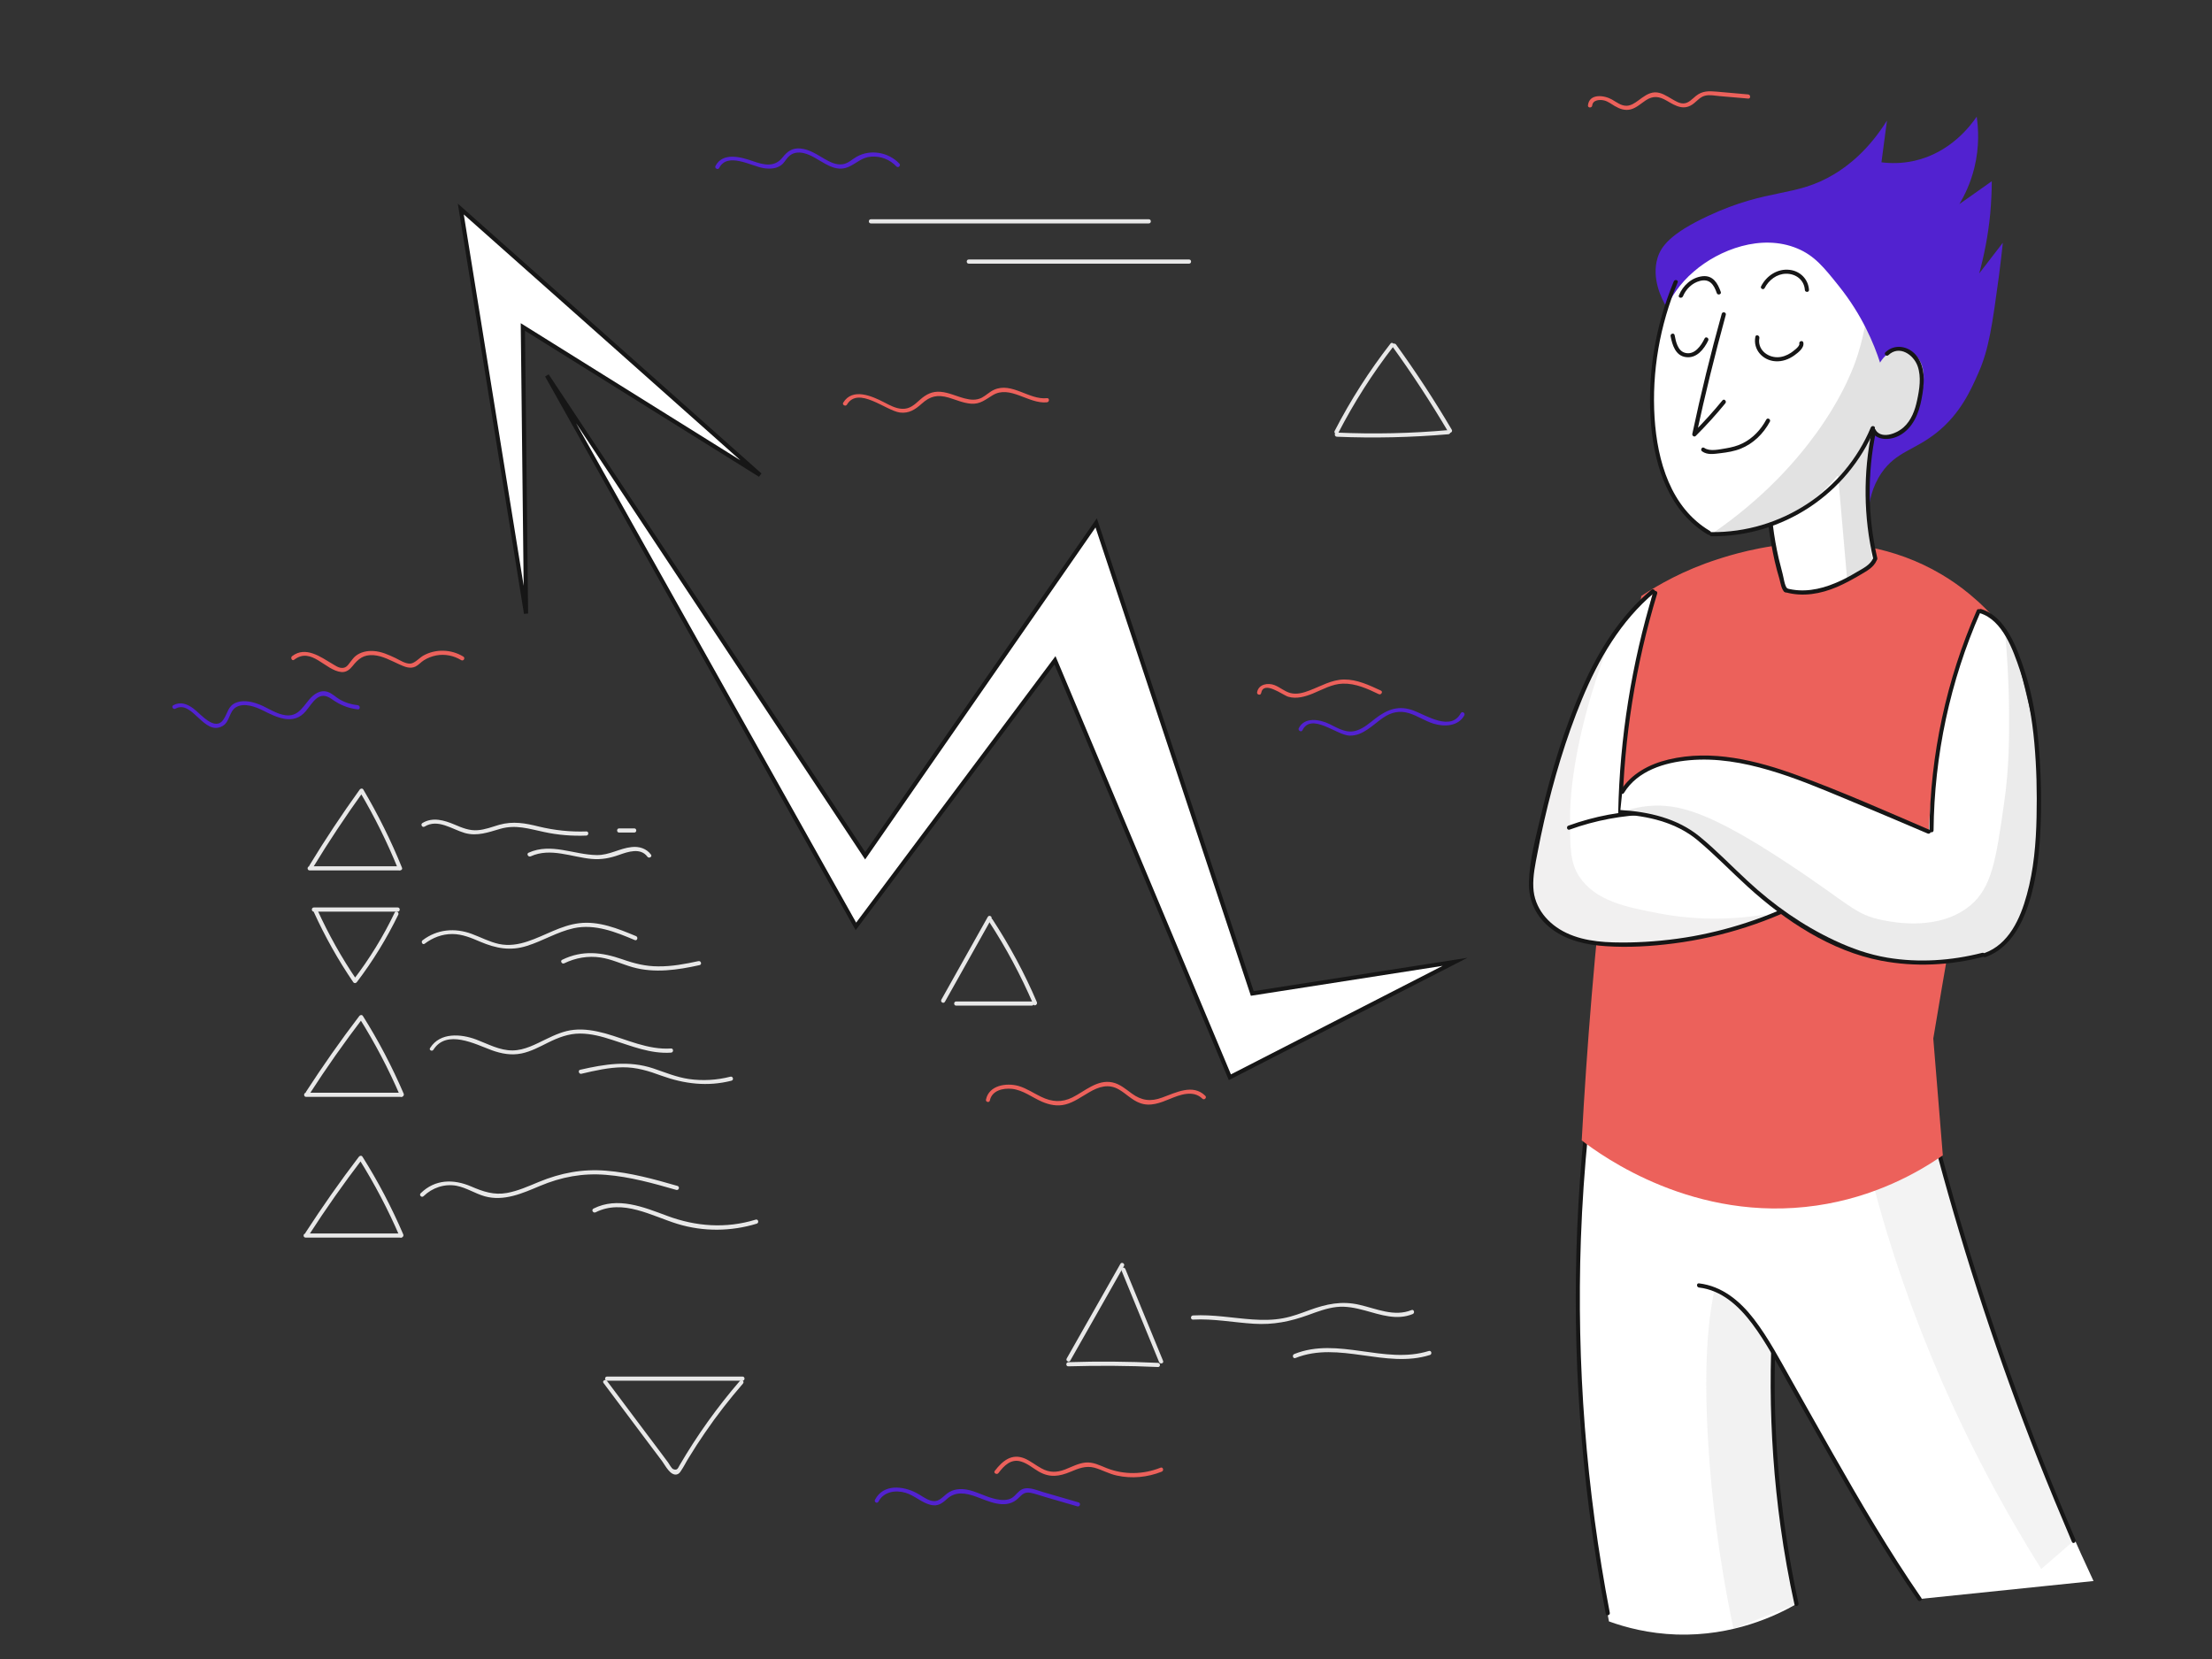 <?xml version="1.0" encoding="utf-8"?>
<!-- Generator: Adobe Illustrator 23.0.3, SVG Export Plug-In . SVG Version: 6.00 Build 0)  -->
<svg version="1.1" xmlns="http://www.w3.org/2000/svg" xmlns:xlink="http://www.w3.org/1999/xlink" x="0px" y="0px"
	 viewBox="0 0 1600 1200" style="enable-background:new 0 0 1600 1200;" xml:space="preserve">
<rect x="0" y="0" width="1600" height="1200" fill="#333333" stroke="none"/>
<style type="text/css">
	.st0{fill:#E8E8E8;}
	.st1{fill:#5222D0;}
	.st2{fill:#EC615B;}
	.st3{fill:#FFFFFF;stroke:#161616;stroke-width:3;stroke-miterlimit:10;}
	.st4{fill:#FFFFFF;}
	.st5{opacity:0.11;fill:#898989;}
	.st6{fill:#161616;}
	.st7{opacity:0.11;fill:#999999;}
	.st8{opacity:0.14;fill:#969595;}
	.st9{opacity:0.15;fill:#7A7A7A;}
	.st10{opacity:0.21;fill:#757575;}
</style>
<g id="background">
	<g>
		<g>
			<path class="st0" d="M224,629.6c21.6,0,43.2,0,64.7,0c1.9,0,1.9-3,0-3c-21.6,0-43.2,0-64.7,0C222,626.6,222,629.6,224,629.6
				L224,629.6z"/>
		</g>
	</g>
	<g>
		<g>
			<path class="st0" d="M226.4,627.5c11.4-18.8,23.6-37.1,36.4-54.9c-0.9,0-1.7,0-2.6,0c10.6,17.9,19.9,36.6,27.7,55.9
				c0.7,1.8,3.6,1,2.9-0.8c-7.9-19.5-17.3-38.4-28-56.6c-0.6-1-1.9-0.9-2.6,0c-12.8,17.8-25,36.1-36.4,54.9
				C222.8,627.7,225.4,629.2,226.4,627.5L226.4,627.5z"/>
		</g>
	</g>
	<g>
		<g>
			<path class="st0" d="M227,659.4c20.2,0,40.5,0,60.7,0c1.9,0,1.9-3,0-3c-20.2,0-40.5,0-60.7,0C225.1,656.4,225.1,659.4,227,659.4
				L227,659.4z"/>
		</g>
	</g>
	<g>
		<g>
			<path class="st0" d="M226.9,659.5c8.1,17.8,17.6,34.8,28.6,50.9c0.7,1,1.9,0.9,2.6,0c11.6-15.2,21.6-31.6,30-48.8
				c0.8-1.7-1.8-3.3-2.6-1.5c-8.3,17.3-18.3,33.6-30,48.8c0.9,0,1.7,0,2.6,0c-11-16.1-20.5-33.1-28.6-50.9
				C228.7,656.3,226.2,657.8,226.9,659.5L226.9,659.5z"/>
		</g>
	</g>
	<g>
		<g>
			<path class="st0" d="M221.4,793.4c22.9,0,45.7,0,68.6,0c1.9,0,1.9-3,0-3c-22.9,0-45.7,0-68.6,0
				C219.5,790.4,219.5,793.4,221.4,793.4L221.4,793.4z"/>
		</g>
	</g>
	<g>
		<g>
			<path class="st0" d="M223.9,791.3c12.1-18.8,25-37.1,38.6-54.9c-0.9,0-1.7,0-2.6,0c11.3,18,21.1,36.7,29.5,56.2
				c0.8,1.8,3.3,0.2,2.6-1.5c-8.4-19.5-18.2-38.3-29.5-56.2c-0.6-1-1.9-0.9-2.6,0c-13.6,17.8-26.4,36.1-38.6,54.9
				C220.3,791.4,222.9,793,223.9,791.3L223.9,791.3z"/>
		</g>
	</g>
	<g>
		<g>
			<path class="st0" d="M221.1,895.2c22.9,0,45.7,0,68.6,0c1.9,0,1.9-3,0-3c-22.9,0-45.7,0-68.6,0
				C219.1,892.2,219.1,895.2,221.1,895.2L221.1,895.2z"/>
		</g>
	</g>
	<g>
		<g>
			<path class="st0" d="M223.6,893.1c12.1-18.8,25-37.1,38.6-54.9c-0.9,0-1.7,0-2.6,0c11.3,18,21.1,36.7,29.5,56.2
				c0.8,1.8,3.3,0.2,2.6-1.5c-8.4-19.5-18.2-38.3-29.5-56.2c-0.6-1-1.9-0.9-2.6,0c-13.6,17.8-26.4,36.1-38.6,54.9
				C219.9,893.2,222.5,894.7,223.6,893.1L223.6,893.1z"/>
		</g>
	</g>
	<g>
		<g>
			<path class="st0" d="M307.1,597.9c9.6-5.9,19.7,1.9,29,4.6c9,2.6,17.2-0.5,25.8-3c11.2-3.2,20.7,0,31.6,2.3
				c10.1,2.2,20.3,3,30.6,2.6c1.9-0.1,1.9-3.1,0-3c-11.6,0.4-23-0.8-34.2-3.5c-10-2.5-18.7-4.1-28.8-1.3c-5.1,1.5-10.2,3.5-15.6,3.9
				c-6,0.5-11.4-1.8-16.8-4.1c-7.4-3.1-15.7-5.6-23.1-1.1C303.9,596.3,305.4,598.9,307.1,597.9L307.1,597.9z"/>
		</g>
	</g>
	<g>
		<g>
			<path class="st0" d="M447.8,602.2c3.7,0,7.3,0,11,0c1.9,0,1.9-3,0-3c-3.7,0-7.3,0-11,0C445.9,599.2,445.9,602.2,447.8,602.2
				L447.8,602.2z"/>
		</g>
	</g>
	<g>
		<g>
			<path class="st0" d="M383.9,619.4c14.3-6.5,29.6,0.6,44.2,1.9c7,0.6,13.1-0.6,19.6-2.9c6.5-2.3,15.6-5.5,20.6,1.3
				c1.1,1.5,3.7,0,2.6-1.5c-3.3-4.5-8.6-6.1-14-5.5c-8.8,0.9-16,5.9-25.2,5.8c-16.7-0.2-33-9.1-49.4-1.7
				C380.6,617.6,382.1,620.2,383.9,619.4L383.9,619.4z"/>
		</g>
	</g>
	<g>
		<g>
			<path class="st0" d="M307.2,682.6c5.8-4.4,12.6-7,19.9-7c7.2,0,13.8,2.8,20.3,5.6c11.4,4.8,21.7,6.8,33.7,3
				c11.6-3.6,22-10.2,33.9-12.8c15.3-3.3,30.3,2.7,44.2,8.6c1.8,0.7,2.6-2.2,0.8-2.9c-13-5.4-26.9-11.1-41.2-9.3
				c-13.2,1.6-24.6,9-37,13.1c-6.8,2.3-13.8,3.4-20.9,1.9c-6.9-1.5-13.2-4.9-19.7-7.3c-12.2-4.5-25-3.4-35.5,4.6
				C304.2,681.2,305.7,683.8,307.2,682.6L307.2,682.6z"/>
		</g>
	</g>
	<g>
		<g>
			<path class="st0" d="M408.1,696.8c8.2-4,17.3-5.6,26.4-4.2c8,1.2,15.3,4.8,23.1,7c15.9,4.5,32.6,2,48.4-1.5
				c1.9-0.4,1.1-3.3-0.8-2.9c-9.6,2.1-19.3,3.9-29.1,3.8c-9.1,0-17.4-2.1-25.9-5.1c-14.9-5.2-28.9-6.8-43.5,0.3
				C404.9,695,406.4,697.6,408.1,696.8L408.1,696.8z"/>
		</g>
	</g>
	<g>
		<g>
			<path class="st0" d="M313.5,759.3c9.6-15,30.1-4.1,42.3,0.4c7,2.5,14,3.8,21.4,2.3c6.8-1.4,13.1-4.8,19.3-7.9
				c7.3-3.6,14.7-6.5,23-6.5c8,0,15.8,2.1,23.4,4.6c13.9,4.4,27.6,10.2,42.5,9.2c1.9-0.1,1.9-3.1,0-3c-16.7,1.1-31.9-6.5-47.6-10.9
				c-7.4-2-15.1-3.4-22.7-2.6c-7.1,0.7-13.6,3.6-20,6.7c-7.7,3.7-15.6,8.1-24.3,8.2c-9.4,0.1-17.9-4.7-26.4-7.9
				c-11-4.1-26-5.3-33.2,6C309.9,759.4,312.5,760.9,313.5,759.3L313.5,759.3z"/>
		</g>
	</g>
	<g>
		<g>
			<path class="st0" d="M420.5,776.7c9.8-2.3,19.8-4.6,29.9-4.7c10-0.1,18.9,2.7,28.1,6.1c16.7,6,33.3,8,50.6,3.6
				c1.9-0.5,1.1-3.4-0.8-2.9c-9.8,2.5-19.9,3.1-29.9,1.7c-9-1.3-17.3-4.8-25.9-7.7c-17.8-5.9-35-3.1-52.9,1
				C417.9,774.2,418.7,777.1,420.5,776.7L420.5,776.7z"/>
		</g>
	</g>
	<g>
		<g>
			<path class="st0" d="M306.4,865.2c6.3-6.1,15.1-9.1,23.8-7.5c7.2,1.4,13.4,5.6,20.4,7.6c13.9,3.9,27.4-2.2,40-7.5
				c15.5-6.5,30.9-9.4,47.8-8c17.3,1.4,34.1,6.1,50.8,10.9c1.9,0.5,2.7-2.4,0.8-2.9c-16.9-4.9-34-9.6-51.6-11
				c-17.1-1.4-32.8,1.6-48.6,8.1c-7.5,3.1-15,6.5-23.1,8c-9.5,1.7-17.3-1-25.9-4.7c-12.8-5.5-26.1-5.3-36.5,4.9
				C302.9,864.5,305,866.6,306.4,865.2L306.4,865.2z"/>
		</g>
	</g>
	<g>
		<g>
			<path class="st0" d="M430.8,876.9c19.7-9.9,40.4,2.6,59.3,8.4c18.7,5.7,38.7,5.5,57.3-0.2c1.8-0.6,1.1-3.5-0.8-2.9
				c-21.5,6.6-43.3,5-64.2-2.8c-16.9-6.3-35.6-14-53.1-5.2C427.5,875.2,429,877.7,430.8,876.9L430.8,876.9z"/>
		</g>
	</g>
	<g>
		<g>
			<path class="st0" d="M629.9,161.6c67,0,134.1,0,201.1,0c1.9,0,1.9-3,0-3c-67,0-134.1,0-201.1,0C628,158.6,628,161.6,629.9,161.6
				L629.9,161.6z"/>
		</g>
	</g>
	<g>
		<g>
			<path class="st0" d="M700.7,190.7c53.1,0,106.2,0,159.4,0c1.9,0,1.9-3,0-3c-53.1,0-106.2,0-159.4,0
				C698.8,187.7,698.8,190.7,700.7,190.7L700.7,190.7z"/>
		</g>
	</g>
	<g>
		<g>
			<path class="st0" d="M810.4,914.2c-12.9,22.8-25.9,45.6-38.8,68.4c-1,1.7,1.6,3.2,2.6,1.5c12.9-22.8,25.9-45.6,38.8-68.4
				C813.9,914,811.3,912.5,810.4,914.2L810.4,914.2z"/>
		</g>
	</g>
	<g>
		<g>
			<path class="st0" d="M811.1,918.7c9.1,22.2,18.2,44.3,27.3,66.5c0.7,1.8,3.6,1,2.9-0.8c-9.1-22.2-18.2-44.3-27.3-66.5
				C813.2,916.1,810.3,916.9,811.1,918.7L811.1,918.7z"/>
		</g>
	</g>
	<g>
		<g>
			<path class="st0" d="M772.8,988.3c21.6-0.6,43.2-0.5,64.8,0.5c1.9,0.1,1.9-2.9,0-3c-21.6-1-43.2-1.2-64.8-0.5
				C770.8,985.4,770.8,988.4,772.8,988.3L772.8,988.3z"/>
		</g>
	</g>
	<g>
		<g>
			<path class="st0" d="M862.9,954.5c14.8-0.8,29.3,2.1,44,3c14.1,0.9,26.4-1.6,39.6-6.4c6.6-2.4,13.2-4.9,20.2-5.7
				c7-0.8,13.9,0.7,20.6,2.5c11.3,3.1,23.1,7.3,34.5,2.6c1.8-0.7,1-3.6-0.8-2.9c-12.6,5.1-25.4-1-37.7-3.8c-12.8-3-23.9-0.6-36,3.8
				c-6.3,2.3-12.5,4.7-19.1,5.9c-7.3,1.4-14.8,1.4-22.2,0.9c-14.4-1-28.6-3.7-43.1-2.9C861,951.6,861,954.6,862.9,954.5L862.9,954.5
				z"/>
		</g>
	</g>
	<g>
		<g>
			<path class="st0" d="M937,982.3c31.5-12.6,65.3,7.9,97.3-2.2c1.8-0.6,1.1-3.5-0.8-2.9c-32,10-65.7-10.5-97.3,2.2
				C934.4,980.1,935.2,983,937,982.3L937,982.3z"/>
		</g>
	</g>
	<g>
		<g>
			<path class="st0" d="M1005.8,248.5c-15.4,19.8-28.9,40.9-40.4,63.2c-0.9,1.7,1.7,3.2,2.6,1.5c11.4-22.1,24.7-43,39.9-62.6
				C1009.1,249.1,1007,247,1005.8,248.5L1005.8,248.5z"/>
		</g>
	</g>
	<g>
		<g>
			<path class="st0" d="M1007.2,250.7c14.4,19.9,27.8,40.5,40.3,61.6c1,1.7,3.6,0.2,2.6-1.5c-12.5-21.2-25.9-41.7-40.3-61.6
				C1008.6,247.6,1006,249.1,1007.2,250.7L1007.2,250.7z"/>
		</g>
	</g>
	<g>
		<g>
			<path class="st0" d="M967,315.9c26.9,1.1,53.8,0.5,80.7-1.8c1.9-0.2,1.9-3.2,0-3c-26.8,2.4-53.8,3-80.7,1.8
				C965,312.8,965,315.8,967,315.9L967,315.9z"/>
		</g>
	</g>
	<g>
		<g>
			<path class="st0" d="M439.1,998.7c32.7,0,65.4,0,98,0c1.9,0,1.9-3,0-3c-32.7,0-65.4,0-98,0C437.2,995.7,437.2,998.7,439.1,998.7
				L439.1,998.7z"/>
		</g>
	</g>
	<g>
		<g>
			<path class="st0" d="M436.5,1000.3c9.4,12.6,18.9,25.2,28.3,37.8c4.7,6.3,9.4,12.6,14.2,18.9c2.2,3,5.9,10.6,10.6,9.5
				c1.5-0.4,2.3-1.5,3.1-2.8c2-2.9,3.6-6.3,5.5-9.3c3.8-6.2,7.7-12.3,11.8-18.2c8.4-12.3,17.6-24.1,27.4-35.4
				c1.3-1.5-0.9-3.6-2.1-2.1c-16.4,19-31.1,39.5-43.8,61.3c-1,1.7-1.5,3.9-4.5,2.7c-1.3-0.5-2.9-3.7-3.7-4.8
				c-2.2-2.9-4.3-5.8-6.5-8.7c-4.1-5.5-8.3-11-12.4-16.5c-8.5-11.3-16.9-22.6-25.4-33.9C438,997.3,435.4,998.8,436.5,1000.3
				L436.5,1000.3z"/>
		</g>
	</g>
	<g>
		<g>
			<path class="st0" d="M714.5,663.2c-11.2,20-22.4,39.9-33.6,59.9c-0.9,1.7,1.6,3.2,2.6,1.5c11.2-20,22.4-39.9,33.6-59.9
				C718,663,715.5,661.5,714.5,663.2L714.5,663.2z"/>
		</g>
	</g>
	<g>
		<g>
			<path class="st0" d="M715.3,666.5c12.4,19,23.1,39,32.1,59.9c0.8,1.8,3.3,0.2,2.6-1.5c-8.9-20.9-19.7-40.9-32.1-59.9
				C716.8,663.4,714.2,664.9,715.3,666.5L715.3,666.5z"/>
		</g>
	</g>
	<g>
		<g>
			<path class="st0" d="M691.6,727.4c18.2,0,36.5,0,54.7,0c1.9,0,1.9-3,0-3c-18.2,0-36.5,0-54.7,0
				C689.7,724.4,689.7,727.4,691.6,727.4L691.6,727.4z"/>
		</g>
	</g>
	<g>
		<g>
			<path class="st1" d="M520.2,121.5c6-11.7,23.1-1.4,32,0.1c4.4,0.7,9.1,0.6,12.8-2.1c2.2-1.6,3.3-4,5.1-5.9
				c3.1-3.3,7.1-3.8,11.4-2.8c10.6,2.4,20.4,15.1,32.1,10c6-2.6,9.6-7,16.6-7.5c6.9-0.5,13.5,2.1,18.2,7.1c1.3,1.4,3.5-0.7,2.1-2.1
				c-7.8-8.2-20.9-10.6-30.9-4.9c-3.4,1.9-6,4.8-10.1,5.4c-4.7,0.7-9.1-1.6-13-3.8c-5.6-3.2-10.9-7-17.6-7.6
				c-5.7-0.5-9.3,2-12.7,6.3c-5.9,7.6-13.8,5.6-21.8,2.8c-8.5-3-21.7-6.6-26.9,3.6C516.7,121.7,519.3,123.2,520.2,121.5L520.2,121.5
				z"/>
		</g>
	</g>
	<g>
		<g>
			<path class="st1" d="M126.9,512.6c12.3-6.8,20.7,20.3,34.2,12.5c5.3-3.1,4.5-10.7,9.9-13.7c5.8-3.2,13.8-0.2,19.2,2.5
				c10.1,5.1,22.2,11,31,0.5c5.3-6.4,9.4-15.4,18.8-8.7c5.8,4.1,11.6,6.6,18.8,7.4c1.9,0.2,1.9-2.8,0-3c-4.7-0.5-9.2-1.9-13.3-4.3
				c-2.7-1.6-5.1-4.1-8.1-5.2c-5.6-2.1-10.6,1.5-14,5.7c-5.4,6.6-8.9,13-18.8,10.7c-6.9-1.6-12.6-6.2-19.4-8.3
				c-4.6-1.5-10-2.3-14.6-0.4c-5.7,2.4-5.8,7.3-8.8,11.9c-6.2,9.5-16.7-3.9-21.9-7.7c-4.4-3.3-9.4-5.2-14.5-2.4
				C123.7,510.9,125.2,513.5,126.9,512.6L126.9,512.6z"/>
		</g>
	</g>
	<g>
		<g>
			<path class="st1" d="M942.1,528.2c6.4-13,24.8,3.6,34,3.9c9.9,0.3,17-8,24.6-13.1c5.8-3.9,11.7-5.2,18.6-3.1
				c6.1,1.9,11.4,5.6,17.5,7.5c7.9,2.5,18.1,2,22.4-6c0.9-1.7-1.7-3.2-2.6-1.5c-7,13-24.4,1.9-33.5-1.7c-10.9-4.3-19.2-1.4-28.1,5.4
				c-4.2,3.2-8.3,7-13.4,8.7c-7.4,2.6-13.6-1.5-20-4.6c-7-3.4-18-5.4-22.2,3.1C938.7,528.4,941.3,529.9,942.1,528.2L942.1,528.2z"/>
		</g>
	</g>
	<g>
		<g>
			<path class="st1" d="M635.4,1086.2c3.8-7.3,12.4-8.6,19.7-6.4c6.5,2,11.5,7.1,18,8.7c5.1,1.3,8.3-1,11.8-4.2
				c6.3-5.8,13.7-4.4,21.2-1.7c8.8,3.2,20.4,9.1,29.1,2.3c3.4-2.7,4.9-6.2,10.3-5.1c3.4,0.7,6.8,1.9,10.1,2.9
				c7.9,2.3,15.8,4.6,23.7,6.9c1.9,0.5,2.7-2.4,0.8-2.9c-8.5-2.5-17-4.9-25.5-7.4c-5.2-1.5-12.2-5-17.1-0.9
				c-2.8,2.3-4.2,5.1-7.9,6.1c-3.7,1-7.8,0.3-11.4-0.7c-6.4-1.7-12.2-5.1-18.8-6.3c-5-0.9-10.1-0.4-14.2,2.7
				c-4.1,3.1-6.5,7.1-12.6,5c-3.5-1.2-6.4-3.6-9.7-5.3c-9.8-5.2-24-6.6-29.9,4.8C631.9,1086.4,634.5,1087.9,635.4,1086.2
				L635.4,1086.2z"/>
		</g>
	</g>
	<g>
		<g>
			<path class="st2" d="M722.2,1065.5c4.1-5.4,9.1-10.6,16.5-8.3c4.6,1.4,8.5,4.8,12.6,7.2c8,4.6,14.8,3.6,23,0.2
				c5.7-2.4,11-4.6,17.2-3c5.6,1.5,10.6,4.5,16.3,5.7c10.9,2.4,22.2,1.3,32.5-2.8c1.8-0.7,1-3.6-0.8-2.9c-12.6,5-26.4,5.3-39.1,0.3
				c-5-2-9.7-4.5-15.2-4c-5.2,0.5-9.9,3.1-14.8,5c-6.1,2.3-11.3,2.4-17.1-0.8c-4.1-2.2-7.7-5.2-12-7.1c-9.5-4-16.2,1.7-21.8,9
				C718.4,1065.5,721.1,1067,722.2,1065.5L722.2,1065.5z"/>
		</g>
	</g>
	<g>
		<g>
			<path class="st2" d="M212.8,477.2c12.5-9.6,22.4,7.8,34.1,8.9c3.5,0.3,6-1.7,8.1-4.3c4.2-5.3,8-8.4,15.2-7.9
				c6.6,0.5,12.5,3.9,18.5,6.6c3.8,1.7,7.9,3.6,11.9,1.6c2.2-1.1,3.9-3.2,6-4.5c2.7-1.7,5.8-2.9,8.9-3.5c6.3-1.2,12.7,0.1,18.1,3.4
				c1.7,1,3.2-1.6,1.5-2.6c-8.7-5.3-19.9-5.7-28.9-0.7c-2.8,1.6-6.2,5.6-9.4,5.8c-3.6,0.2-7.6-2.5-10.7-4c-5.1-2.4-10.3-4.8-16-5.1
				c-4.5-0.3-9.3,0.7-12.9,3.6c-1.6,1.3-2.7,3-4,4.6c-1.8,2.4-3.2,4.6-7.1,3.9c-1.7-0.3-4-1.8-5.5-2.7c-8.6-5.1-19.5-13.2-29.3-5.7
				C209.8,475.8,211.3,478.4,212.8,477.2L212.8,477.2z"/>
		</g>
	</g>
	<g>
		<g>
			<path class="st2" d="M912.2,501.4c1.8-9.6,15.4,1.3,19.7,2.6c6,1.7,12.1-0.1,17.6-2.3c7.1-2.9,14-7,21.8-7.2
				c9.2-0.3,17.9,3.7,26,7.6c1.7,0.8,3.3-1.8,1.5-2.6c-8.4-3.9-17.2-8.1-26.6-8c-9,0.1-16.7,4.8-24.9,7.9c-4.4,1.7-9.2,3.1-13.9,1.9
				c-4.2-1.1-7.4-4.1-11.4-5.7c-4.8-1.9-11.6-0.8-12.7,5.1C908.9,502.5,911.8,503.3,912.2,501.4L912.2,501.4z"/>
		</g>
	</g>
	<g>
		<g>
			<path class="st2" d="M612.6,292.7c8.2-13.7,28.2,4.4,38.4,5.7c6.5,0.8,11-2.2,15.6-6.3c6.3-5.7,11.5-6.8,19.6-4.5
				c5.4,1.6,10.6,4,16.2,4.4c6.5,0.5,10.3-2.9,15.6-6.1c12.6-7.7,26,6.5,39.3,5.1c1.9-0.2,1.9-3.2,0-3c-13,1.4-25.3-11.8-38.2-6.1
				c-3.2,1.4-5.7,4-8.8,5.7c-4,2.1-8.3,1.7-12.5,0.6c-5.9-1.5-11.4-4.3-17.5-4.8c-6-0.5-10.4,1.8-14.8,5.7c-3.9,3.5-7.4,6.9-13,6.6
				c-4.6-0.2-9-2.6-13-4.7c-8.7-4.5-22.9-10.8-29.6,0.3C609,292.8,611.6,294.3,612.6,292.7L612.6,292.7z"/>
		</g>
	</g>
	<g>
		<g>
			<path class="st2" d="M716,796c1.5-7.3,9.6-9.1,16.1-8.4c7.9,0.9,14.5,6.2,21.6,9.3c5.4,2.3,11.1,3.5,16.9,2
				c6.3-1.6,11.6-5.6,17.2-8.8c7-4.1,14.1-6.4,21.6-2c5.2,3,9.3,7.6,15,9.7c7.5,2.9,15-0.1,22-3c7.2-3,16.8-6.5,23.3-0.1
				c1.4,1.4,3.5-0.8,2.1-2.1c-9-8.9-21.4-2.2-31.2,1.3c-8.3,3.1-14.9,2.2-21.9-2.9c-4.4-3.2-8.7-7-14.2-8.1
				c-10.9-2.2-19.8,6.4-28.8,10.9c-7.7,3.8-14.8,3.3-22.5-0.4c-5.5-2.6-10.6-6.2-16.5-7.9c-8.7-2.4-21.3-0.6-23.5,9.8
				C712.7,797.1,715.6,797.9,716,796L716,796z"/>
		</g>
	</g>
	<g>
		<g>
			<path class="st2" d="M1151.7,76.3c0.4-4.2,5.8-4.4,8.8-3.6c2.7,0.7,5.1,2.6,7.5,4c3.6,2.1,7.4,3.5,11.6,2.4
				c4.1-1.1,7.3-4.2,10.8-6.5c5.4-3.6,9.9-2.9,15.3,0.3c6.6,3.9,12.6,7.4,19.5,1.9c2.6-2.1,4.8-4.8,8.2-5.6c3.3-0.8,7,0,10.3,0.3
				c6.9,0.6,13.9,1.2,20.8,1.8c1.9,0.2,1.9-2.8,0-3c-7.6-0.7-15.1-1.3-22.7-2c-5.7-0.5-10.4-0.7-15.1,3.1c-2.8,2.2-5.3,5.4-9.2,5.4
				c-3,0-5.7-1.8-8.2-3.2c-3.8-2.2-7.7-4.9-12.3-4.8c-4.7,0.2-8.4,3.3-12,5.9c-2.5,1.8-5.2,3.7-8.4,3.8c-4,0.1-7.3-2.6-10.6-4.5
				c-5.6-3.2-16.5-4.6-17.4,4.3C1148.5,78.2,1151.5,78.2,1151.7,76.3L1151.7,76.3z"/>
		</g>
	</g>
</g>
<g id="arrow">
	<path class="st3" d="M395.6,271.6c74.5,132.8,149,265.7,223.5,398.5c48-64.2,96-128.3,144-192.5c42.2,100.5,84.4,201,126.5,301.6
		c54.3-27.8,108.6-55.6,162.9-83.5c-48.9,7.6-97.8,15.3-146.7,22.9c-37.6-113.5-75.3-227-112.9-340.4
		c-55.7,80.3-111.4,160.5-167.1,240.8C549.1,503.1,472.3,387.3,395.6,271.6z"/>
	<path class="st3" d="M333.3,151.2c15.7,97.5,31.5,195,47.2,292.6c-0.8-69.1-1.5-138.2-2.3-207.3c57.2,35.7,114.4,71.4,171.6,107.1
		C477.7,279.4,405.5,215.3,333.3,151.2z"/>
</g>
<g id="leg_right">
	<path class="st4" d="M1147.2,819.8c-0.7,6.7-1.5,15.9-2.4,26.9c-2.5,32.7-4.1,71.3-3.4,114.5c0.4,24.5,2.3,84.2,13.7,160.7
		c3.1,21,6.3,38.4,8.7,50.9c12.1,4.4,28.8,8.8,48.9,9.5c40.9,1.3,71.9-13.6,86.6-22c-3.9-18.2-8.6-43.1-12.2-72.8
		c-3.5-29.3-6.5-54.5-5.1-85.9c1.1-23.8,5.8-47.5,15.1-94c14.5-72.1,19.7-80.6,13.4-90.8C1302.3,802.9,1272.7,785.7,1147.2,819.8z"
		/>
	<path class="st5" d="M1260.2,872.8c-5.8,12.8-13.3,31.7-18.9,55.3c-3.9,16.2-10.1,48.4-5.5,119.2c2.2,33.7,7,78.5,18.1,130.9
		c15.2-6,30.4-12,45.6-18c-3.4-15.7-7.4-36.1-10.8-60.1c-2.7-18.7-6-42.4-7.1-73.4c-1.2-34.3,0.9-60.2,2.4-78.2
		c2.1-24.2,5.9-55.1,13.4-90.7C1284.9,862.8,1272.6,867.8,1260.2,872.8z"/>
	<g>
		<g>
			<path class="st6" d="M1145.7,819.8c-9,90.6-7.7,182.2,3.8,272.5c3.2,25.1,7.2,50.1,12,75c0.4,1.9,3.3,1.1,2.9-0.8
				c-17.1-89-24.1-179.8-20.9-270.4c0.9-25.5,2.7-50.9,5.2-76.3C1148.9,817.9,1145.9,817.9,1145.7,819.8L1145.7,819.8z"/>
		</g>
	</g>
	<g>
		<g>
			<path class="st6" d="M1287,902.8c-8.6,66.7-8.3,134.5,0.9,201.2c2.6,19,6,37.9,10.1,56.6c0.4,1.9,3.3,1.1,2.9-0.8
				c-14.3-65.8-19.8-133.4-16.1-200.7c1-18.8,2.8-37.6,5.2-56.3C1290.2,900.9,1287.2,900.9,1287,902.8L1287,902.8z"/>
		</g>
	</g>
</g>
<g id="leg_left">
	<path class="st4" d="M1399.1,825.4c1.7,2.5,1.8,3.4,7.3,22.6c5.6,19.5,11.7,38.9,17,58.5c9.4,34.4,22.4,69.5,33.8,100.6
		c13.6,36.9,32.3,83.4,57.1,136.5c-42,4.3-83.9,8.7-125.9,13c-35.1-50.2-55.7-86.9-68.3-112c-10.7-21.3-25.1-40.6-35.2-62.1
		c-2.7-5.8-10.8-23.3-26.1-37.3c-8.9-8.1-16.8-11.8-21.1-13.6c-6.4-2.6-12.1-3.8-16.2-4.3c0.7-12.2,3.3-31.7,13.4-52.9
		c5.3-11,18.1-37,45.8-53.7C1321.2,796.2,1381.3,798.9,1399.1,825.4z"/>
	<path class="st7" d="M1343.9,810.4c4.2,19.8,9.2,40.1,15,60.8c29.5,105,73.1,192.8,117.6,263.7c7.8-6.8,15.7-13.6,23.5-20.4
		c-11.2-26.3-21.3-51.2-30.3-74.7c-7.8-20.3-19.9-51.7-33.6-93.6c-10-30.5-16.8-53.6-23.5-77c-10-34.7-17.9-64.4-23.7-87.3
		C1373.9,791.5,1358.9,800.9,1343.9,810.4z"/>
	<g>
		<g>
			<path class="st6" d="M1401.5,835.9c20.1,74.6,44.3,148.1,72.7,220c7.9,19.9,16.1,39.7,24.5,59.4c0.8,1.8,3.3,0.2,2.6-1.5
				c-30.4-70.6-56.8-142.8-79.1-216.3c-6.3-20.7-12.2-41.5-17.8-62.4C1403.9,833.2,1401,834,1401.5,835.9L1401.5,835.9z"/>
		</g>
	</g>
	<g>
		<g>
			<path class="st6" d="M1228.9,931.3c16.4,1.9,28.9,13.4,38.5,26.2c10.2,13.6,18.1,28.8,26.4,43.5c19.1,33.7,37.8,67.6,57.8,100.8
				c11.4,18.9,23.2,37.5,35.6,55.6c1.1,1.6,3.7,0.1,2.6-1.5c-23.2-33.7-43.9-69-64.1-104.6c-10-17.5-19.8-35.1-29.7-52.6
				c-8.6-15.2-16.8-30.9-27.5-44.8c-10-12.9-22.8-23.6-39.5-25.6C1227,928,1227,931,1228.9,931.3L1228.9,931.3z"/>
		</g>
	</g>
</g>
<g id="torso">
	<path class="st2" d="M1187.2,431.1c12.1-8,30.7-18.7,55-26.5c16-5.2,93-30,162,10.8c12.2,7.2,28.4,19,44.2,38.3
		c-2,13.8-4.9,34.2-8.8,58.9c-7.3,46.3-13.2,78-19.6,113.9c-5.4,30-12.9,72.6-21.6,124.7c2.3,28.2,4.6,56.3,6.9,84.5
		c-18.1,12.5-49.3,30.2-91.3,36.3c-88.3,12.8-155-35.7-169.9-47.1c3.7-68,9.5-139.6,18.1-214.4
		C1169.3,548.1,1177.8,488.2,1187.2,431.1z"/>
</g>
<g id="hand_right">
	<path class="st4" d="M1195.6,427.7c-1.3,6.3-3.3,15.8-5.6,27.3c-8.2,40.6-12.3,61.3-14.7,81.7c-1.4,12.1-3,29.5-3.2,50.8
		c23.7-0.9,43,0.9,56.4,2.6c35.6,4.7,59.4,8.2,73.2,26.6c8.3,11,10.1,23.5,10.4,31.4c-7.5,4.1-17.7,9.2-30.1,14.2
		c-9.5,3.8-32.6,12.6-65.1,17.8c-20,3.2-37.6,5.9-60.4,2.4c-25.6-3.9-34.5-11.9-38.6-16.7c-7.2-8.3-9.3-17.6-9.9-20.3
		c-2-9.5-0.4-16.2,3.9-34.7c8-34.6,6.3-28.3,7.9-34.6c3.6-13.6,8-30.2,15.5-50.7c6-16.3,10.7-29.3,18.8-44.1
		C1161.3,467.8,1174.1,448.1,1195.6,427.7z"/>
	<path class="st8" d="M1164,464.7c-3.3,8.6-8.2,21.9-13.1,38.3c-14.6,49.3-15.2,79.5-15.2,87.9c-0.1,21.7,0,32.8,6.4,42.8
		c11.8,18.1,34.1,22.4,58,27c17.3,3.3,44.3,6.2,77.9,0.6c-9.8,4.8-22.9,10.3-38.8,14.5c-19.2,5.1-34.1,6.1-46.1,6.9
		c-26.9,1.7-40.4,2.6-56.1-4.4c-7.1-3.1-19.9-9-26.4-22.4c-2.3-4.9-4.2-11.5-3-27.4c1.5-20.3,6.3-34.7,11-49.3
		c13.7-43,9.7-36.1,16.3-53.7C1141,509.6,1150.1,488.5,1164,464.7z"/>
	<g>
		<g>
			<path class="st6" d="M1194.5,426.6c-22.4,18.7-38,43.7-49.7,70.1c-13.1,29.6-22.6,60.9-30,92.3c-3.8,16-8.5,32.9-8.9,49.4
				c-0.3,13.3,5.4,25,15.9,33.1c11.3,8.8,25.6,12,39.7,12.9c16.3,1.1,33,0.1,49.2-2c35.7-4.6,70.4-15.9,102.1-33.1
				c1.7-0.9,0.2-3.5-1.5-2.6c-27.1,14.7-56.4,25-86.7,30.5c-15.2,2.7-30.7,4.2-46.1,4.5c-15.3,0.2-31.4-0.2-45.5-6.9
				c-13.1-6.2-23.3-18-23.9-32.9c-0.4-8.4,1.4-16.7,3-24.9c1.5-7.9,3.1-15.7,4.9-23.5c6.8-29.7,15.6-59.3,27.2-87.5
				c12-29.1,28.2-57,52.6-77.4C1198.1,427.5,1196,425.4,1194.5,426.6L1194.5,426.6z"/>
		</g>
	</g>
	<g>
		<g>
			<path class="st6" d="M1135.3,600.1c37.3-13.5,78.2-14.6,116.1-2.9c1.8,0.6,2.6-2.3,0.8-2.9c-38.4-11.8-79.9-10.8-117.7,2.9
				C1132.7,597.8,1133.4,600.7,1135.3,600.1L1135.3,600.1z"/>
		</g>
	</g>
	<g>
		<g>
			<path class="st6" d="M1195.8,428.5c-15.6,51.6-24.2,105.1-25.3,159c0,1.9,3,1.9,3,0c1.1-53.6,9.6-106.9,25.2-158.2
				C1199.2,427.4,1196.4,426.6,1195.8,428.5L1195.8,428.5z"/>
		</g>
	</g>
</g>
<g id="hand_left">
	<path class="st4" d="M1431.2,442.1c-2.6,5.8-5.8,13.6-9.3,23c-2.1,5.8-9.5,26.1-15.8,54.3c-4.5,20-9.3,47.8-11,82.1
		c-6.3-2.7-15.8-6.7-27.2-11.6c-59.5-25.2-69.4-28.6-77.9-31.2c-30.6-9.4-48.9-10.9-62.2-10.7c-16.6,0.2-28,3-38.2,9.5
		c-7.8,5-13,11-16.2,15.3c-0.5,4.9-1,9.8-1.5,14.8c8.7-0.1,22.1,1,36.7,7.3c9.5,4.1,16.3,9.1,25,16.2c21.3,17.3,32.5,29.7,41.5,38.2
		c7.8,7.3,34.5,31,74.4,41.7c26.9,7.2,47.4,5.2,68.9,3.2c11.6-1.1,19.4-2.8,27-8.1c2.4-1.7,12.2-8.9,20.5-32.7
		c4.4-12.5,6.5-24.5,7.9-44.3c1.2-17.3,2.8-41.5-1.1-74c-1.1-9.4-5.2-26.1-13.5-59.5c-1.3-5.2-3.6-13.9-10.8-21.9
		C1442.5,447.2,1435.7,443.9,1431.2,442.1z"/>
	<path class="st9" d="M1450.3,457.3c1.3,14.1,2.7,33.4,2.9,56.4c0.1,19.8,0.2,41.1-3.6,67.3c-5.8,40.6-8.8,61-24.5,74
		c-22.3,18.4-54.5,12.3-62.7,10.7c-21-4-24.7-11.9-69.4-41.3c-56-36.9-79.2-43.6-101.5-41.3c-8.4,0.9-15.1,2.9-19.5,4.4
		c8.9,0,22.3,1.1,36.7,7.3c15,6.4,24.1,15.3,31,21.7c17.6,16.6,39.6,37.3,61,51.2c4.5,2.9,37.3,23.7,78,28c18.9,2,33.4-0.3,47-2.4
		c6.2-1,10.6-1.9,15.6-4.6c11.6-6.3,17-16.9,21.2-25.7c5.8-11.9,7.5-21.8,9.6-35.1c2.2-13.6,2.5-23.7,2.9-36.7
		c0.3-8.7,0.7-23.4-0.8-42.7c-1.1-15.2-2.1-28.3-6.2-44.8C1465.1,492,1460,475.7,1450.3,457.3z"/>
	<g>
		<g>
			<path class="st6" d="M1429.9,441.4c-22,50.2-33.7,104.4-34.3,159.2c0,1.9,3,1.9,3,0c0.5-54.2,12-108,33.8-157.6
				C1433.3,441.2,1430.7,439.6,1429.9,441.4L1429.9,441.4z"/>
		</g>
	</g>
	<g>
		<g>
			<path class="st6" d="M1174.7,573.5c9.8-16.1,29.4-22,47.2-23.6c19.5-1.8,39.1,1.7,57.8,7.2c18.8,5.5,36.9,13.1,54.9,20.6
				c20,8.3,39.8,16.7,59.7,25.2c1.8,0.8,3.3-1.8,1.5-2.6c-31.7-13.6-63.3-27.7-95.7-39.5c-29.5-10.8-62-18.9-93.3-11.4
				c-13.8,3.3-27.1,10.3-34.7,22.7C1171.1,573.7,1173.7,575.2,1174.7,573.5L1174.7,573.5z"/>
		</g>
	</g>
	<g>
		<g>
			<path class="st6" d="M1172,589c19.8,1.1,40.1,5.7,55.7,18.6c12.7,10.6,24.3,22.7,36.5,33.8c26.8,24.4,60.2,46.6,96.5,53.5
				c24.5,4.7,49.8,3.4,73.9-2.8c1.9-0.5,1.1-3.4-0.8-2.9c-22.3,5.7-45.8,7.3-68.6,3.5c-13.6-2.3-25.9-6.7-38.3-12.5
				c-23.2-10.9-43.9-25.5-62.7-42.9c-11.6-10.7-22.6-22.2-34.8-32.2c-16.1-13.2-36.9-18-57.4-19.2
				C1170.1,585.9,1170.1,588.9,1172,589L1172,589z"/>
		</g>
	</g>
	<g>
		<g>
			<path class="st6" d="M1432.1,443.5c16.5,5,24.1,26.8,29,41.4c5.7,17,8.8,34.7,10.4,52.5c1.6,17.8,2,35.8,1.6,53.6
				c-0.4,19-2,38.1-7.1,56.4c-4.6,16.9-13,35.8-30.7,42c-1.8,0.6-1,3.5,0.8,2.9c14.5-5.1,23.4-18.1,28.9-31.9
				c7.2-18.4,9.8-38.6,10.8-58.3c1-20.4,0.6-41-1-61.3c-1.5-19-4.5-37.9-10.5-56c-5.3-16-13.4-38.9-31.4-44.3
				C1431.1,440.1,1430.3,443,1432.1,443.5L1432.1,443.5z"/>
		</g>
	</g>
</g>
<g id="head">
	<path class="st4" d="M1212.2,203.9c-1.7,3.6-4.6,11.4-6.7,18.2c-3.4,10.6-7.3,25.6-9.2,43.9c-0.9,9-2.4,24-0.2,43.6
		c1.5,13,2.8,24.3,8.5,37.3c3.7,8.4,12.4,24.3,31.7,38.5c7.2,0.4,16,0.3,25.8-1.1c7-1,13.3-2.5,18.7-4c0.9,7.3,2.2,15.2,4.1,23.7
		c1.9,8.2,4,15.7,6.2,22.5c5.9,1.3,14.4,2.4,24.3,0.9c22.2-3.4,36.2-17.4,40.9-22.6c-2.2-12.4-3.7-23.1-4.7-31.5
		c-2.5-21.6-1.7-26.9-0.3-31.2c3.1-9.5,8.7-13.5,18.6-23.4c19.2-19.1,30.5-30.4,34.6-44.9c5.3-18.5-2.6-36-10.2-52.8
		c-3.9-8.5-12.1-26.7-27.8-39.8C1319.4,142.3,1228.7,168.7,1212.2,203.9z"/>
	<path class="st10" d="M1351.7,214.2c-0.7,10.7-2.6,25.6-8,42.6c-2.1,6.5-9.3,28.1-30.1,56.8c-13.3,18.3-37,46.4-75.8,72.8
		c9,0.3,20.4-0.4,33.2-4c31.2-8.7,50.4-28.9,58.5-38.7c2.2,25.2,4.4,50.5,6.6,75.7c6.2-4,12.4-8,18.5-11.9c-1-6.3-2.3-15.8-3-27.4
		c-1.8-29-2.7-43.5,5.7-53.4c9.3-10.9,18.9-4.3,30.7-16.5c9.8-10.2,11.4-23.4,13.1-36.9c1.9-15.2,3.4-27.4-3.4-38.6
		C1385.1,213.8,1354.5,214.1,1351.7,214.2z"/>
	<path class="st1" d="M1205.4,222.1c-3.9-6.6-10.9-21.1-6.4-35.7c2.5-8,8.9-17.3,36.5-30.2c44.2-20.6,62.8-13.1,91.2-30.2
		c10.3-6.2,24.8-17.4,38.2-38.8c-1.3,10.1-2.7,20.1-4,30.2c6.3,0.8,14.6,1,23.9-1.1c26.1-5.9,40.7-25.6,45-31.9
		c1.2,8.2,2.1,21.5-1.7,37c-2.8,11.3-7.2,20.1-10.8,26.2c7.8-5.5,15.6-11,23.4-16.5c0,7.3-0.4,15.1-1.1,23.4
		c-1.6,16.4-4.6,30.9-8,43.3c5.7-7.4,11.4-14.8,17.1-22.2c-0.6,5.7-1.5,13.9-2.8,23.9c-4.8,35.3-7.2,52.9-14.8,70.1
		c-5.6,12.7-13.1,29.6-30.2,43.3c-16.2,12.9-29.3,13.7-39.9,29.1c-7,10.2-9,21.1-9.6,28.5c0.7-19.6,1.5-39.1,2.2-58.7
		c2.5,1.9,7.6,5.3,13.7,4.6c9.4-1.2,14.2-11.5,17.7-18.8c1.5-3.1,12.6-26.9,1.7-39.3c-1.2-1.4-5.6-5.9-11.9-5.9
		c-9.2,0-14.6,9.3-14.9,9.9c-4.4-13.6-12.9-34.3-29.8-55.4c-10.8-13.5-17.6-22-30.1-27.2c-25.9-10.8-56.5,0.8-74.8,16.7
		C1214.7,205.3,1208.7,215.4,1205.4,222.1z"/>
	<g>
		<g>
			<path class="st6" d="M1210.7,203.5c-13.6,32.8-19.5,68.7-16.4,104.2c2.7,30.5,13.4,62.6,41.1,79c1.7,1,3.2-1.6,1.5-2.6
				c-28.5-16.9-38.1-50.7-40.1-81.9c-2.1-33.4,3.8-67,16.7-97.9C1214.3,202.6,1211.4,201.8,1210.7,203.5L1210.7,203.5z"/>
		</g>
	</g>
	<g>
		<g>
			<path class="st6" d="M1237.9,387.9c51.5,0.5,98.3-30.5,118.2-77.9c0.7-1.8-2.2-2.6-2.9-0.8c-19.3,46.2-65.3,76.2-115.3,75.7
				C1236,384.8,1236,387.8,1237.9,387.9L1237.9,387.9z"/>
		</g>
	</g>
	<g>
		<g>
			<path class="st6" d="M1365.9,256.9c7.8-7.5,18.2-0.5,21.2,8c2.7,7.8,1.3,16.7-0.4,24.6c-1.5,7.2-4.2,14.6-9.8,19.6
				c-5.2,4.7-17.1,9.4-21,0.5c-0.8-1.8-3.4-0.2-2.6,1.5c3.5,8.1,14.2,7.5,20.8,3.8c9.6-5.3,13.9-16,15.8-26.2
				c2-10.4,3.4-22.9-3.9-31.7c-5.6-6.8-15.6-8.5-22.2-2.2C1362.4,256.1,1364.5,258.2,1365.9,256.9L1365.9,256.9z"/>
		</g>
	</g>
	<g>
		<g>
			<path class="st6" d="M1354,311.4c-6.4,30.8-6.1,62.5,1,93.1c0.4,1.9,3.3,1.1,2.9-0.8c-7-30.1-7.3-61.3-1-91.5
				C1357.3,310.3,1354.4,309.5,1354,311.4L1354,311.4z"/>
		</g>
	</g>
	<g>
		<g>
			<path class="st6" d="M1279.2,380.3c1.1,8.6,2.6,17.1,4.5,25.6c1,4.3,2.1,8.6,3.4,12.8c0.8,2.9,1.3,7,3.4,9.3
				c0.7,0.7,1.9,0.5,2.4-0.3c0.1-0.1,0.1-0.2,0.2-0.3c0.4-0.7,0.1-1.6-0.5-2.1c-0.1,0-0.1-0.1-0.2-0.1c-1.6-1.1-3.1,1.5-1.5,2.6
				c0.1,0,0.1,0.1,0.2,0.1c-0.2-0.7-0.4-1.4-0.5-2.1c-0.1,0.1-0.1,0.2-0.2,0.3c0.8-0.1,1.6-0.2,2.4-0.3c-2-2.2-2.6-7.9-3.4-10.8
				c-1-3.7-1.9-7.3-2.8-11c-1.8-7.9-3.2-15.8-4.2-23.9C1282,378.4,1279,378.4,1279.2,380.3L1279.2,380.3z"/>
		</g>
	</g>
	<g>
		<g>
			<path class="st6" d="M1291.5,428.4c12.5,3.5,25.4,1.2,37.2-3.8c6-2.6,11.8-5.8,17.4-9.1c4.4-2.6,9.1-5.1,11.3-10
				c0.8-1.7-1.8-3.3-2.6-1.5c-2.2,4.8-7.4,7.2-11.8,9.8c-5,3-10.2,5.8-15.6,8c-11.2,4.7-23.4,7-35.3,3.7
				C1290.5,425,1289.7,427.9,1291.5,428.4L1291.5,428.4z"/>
		</g>
	</g>
	<g>
		<g>
			<path class="st6" d="M1245.4,226.9c-8,28.7-15.1,57.7-21.3,86.9c-0.3,1.4,1.4,2.6,2.5,1.5c7.5-7.5,14.7-15.4,21.4-23.6
				c1.2-1.5-0.9-3.6-2.1-2.1c-6.7,8.2-13.9,16.1-21.4,23.6c0.8,0.5,1.7,1,2.5,1.5c6.3-29.2,13.4-58.1,21.3-86.9
				C1248.9,225.9,1246,225.1,1245.4,226.9L1245.4,226.9z"/>
		</g>
	</g>
	<g>
		<g>
			<path class="st6" d="M1231.2,326.5c3.9,2.8,8.8,1.8,13.3,1.3c5-0.6,10-1.4,14.7-3.3c9.1-3.7,16.3-10.8,21-19.5
				c0.9-1.7-1.7-3.2-2.6-1.5c-3.9,7.3-9.7,13.5-17.2,17.2c-3.8,1.9-7.9,2.9-12,3.6c-4.6,0.7-11.6,2.5-15.6-0.3
				C1231.1,322.8,1229.6,325.4,1231.2,326.5L1231.2,326.5z"/>
		</g>
	</g>
	<g>
		<g>
			<path class="st6" d="M1208.4,243.2c1.2,6.3,3.5,14.1,11,15.1c7.9,1.1,13.2-5.8,16.2-12c0.8-1.7-1.7-3.3-2.6-1.5
				c-2.5,5.2-7.3,12.3-14.2,10.4c-5.3-1.5-6.6-8.1-7.5-12.8C1210.9,240.5,1208,241.3,1208.4,243.2L1208.4,243.2z"/>
		</g>
	</g>
	<g>
		<g>
			<path class="st6" d="M1217.3,214.4c2.2-5.3,6.6-9.7,12.3-11.2c7.1-1.9,10.2,2.9,12.2,8.8c0.6,1.8,3.5,1,2.9-0.8
				c-2.2-6.3-5.6-12.2-13.2-11.4c-7.9,0.9-14.2,6.7-17.1,13.8C1213.6,215.4,1216.5,216.1,1217.3,214.4L1217.3,214.4z"/>
		</g>
	</g>
	<g>
		<g>
			<path class="st6" d="M1276.4,208.4c3-5.8,8.7-10.3,15.5-10.4c7-0.1,13.1,4.4,13.6,11.7c0.1,1.9,3.1,1.9,3,0
				c-0.5-7.7-6.3-13.6-13.9-14.5c-8.8-1.1-16.8,4.2-20.7,11.8C1272.9,208.6,1275.5,210.1,1276.4,208.4L1276.4,208.4z"/>
		</g>
	</g>
	<g>
		<g>
			<path class="st6" d="M1269.7,243.6c-1.8,9.2,5.2,17,14.3,17.7c5.1,0.4,10-1.4,14.1-4.4c2.7-2,7.1-5.3,6.3-9.1
				c-0.4-1.9-3.3-1.1-2.9,0.8c0.5,2-4.8,5.7-6.1,6.6c-2.9,1.9-6.3,3.2-9.8,3.2c-7.6,0-14.5-5.9-13-13.9
				C1272.9,242.5,1270,241.7,1269.7,243.6L1269.7,243.6z"/>
		</g>
	</g>
</g>
</svg>
